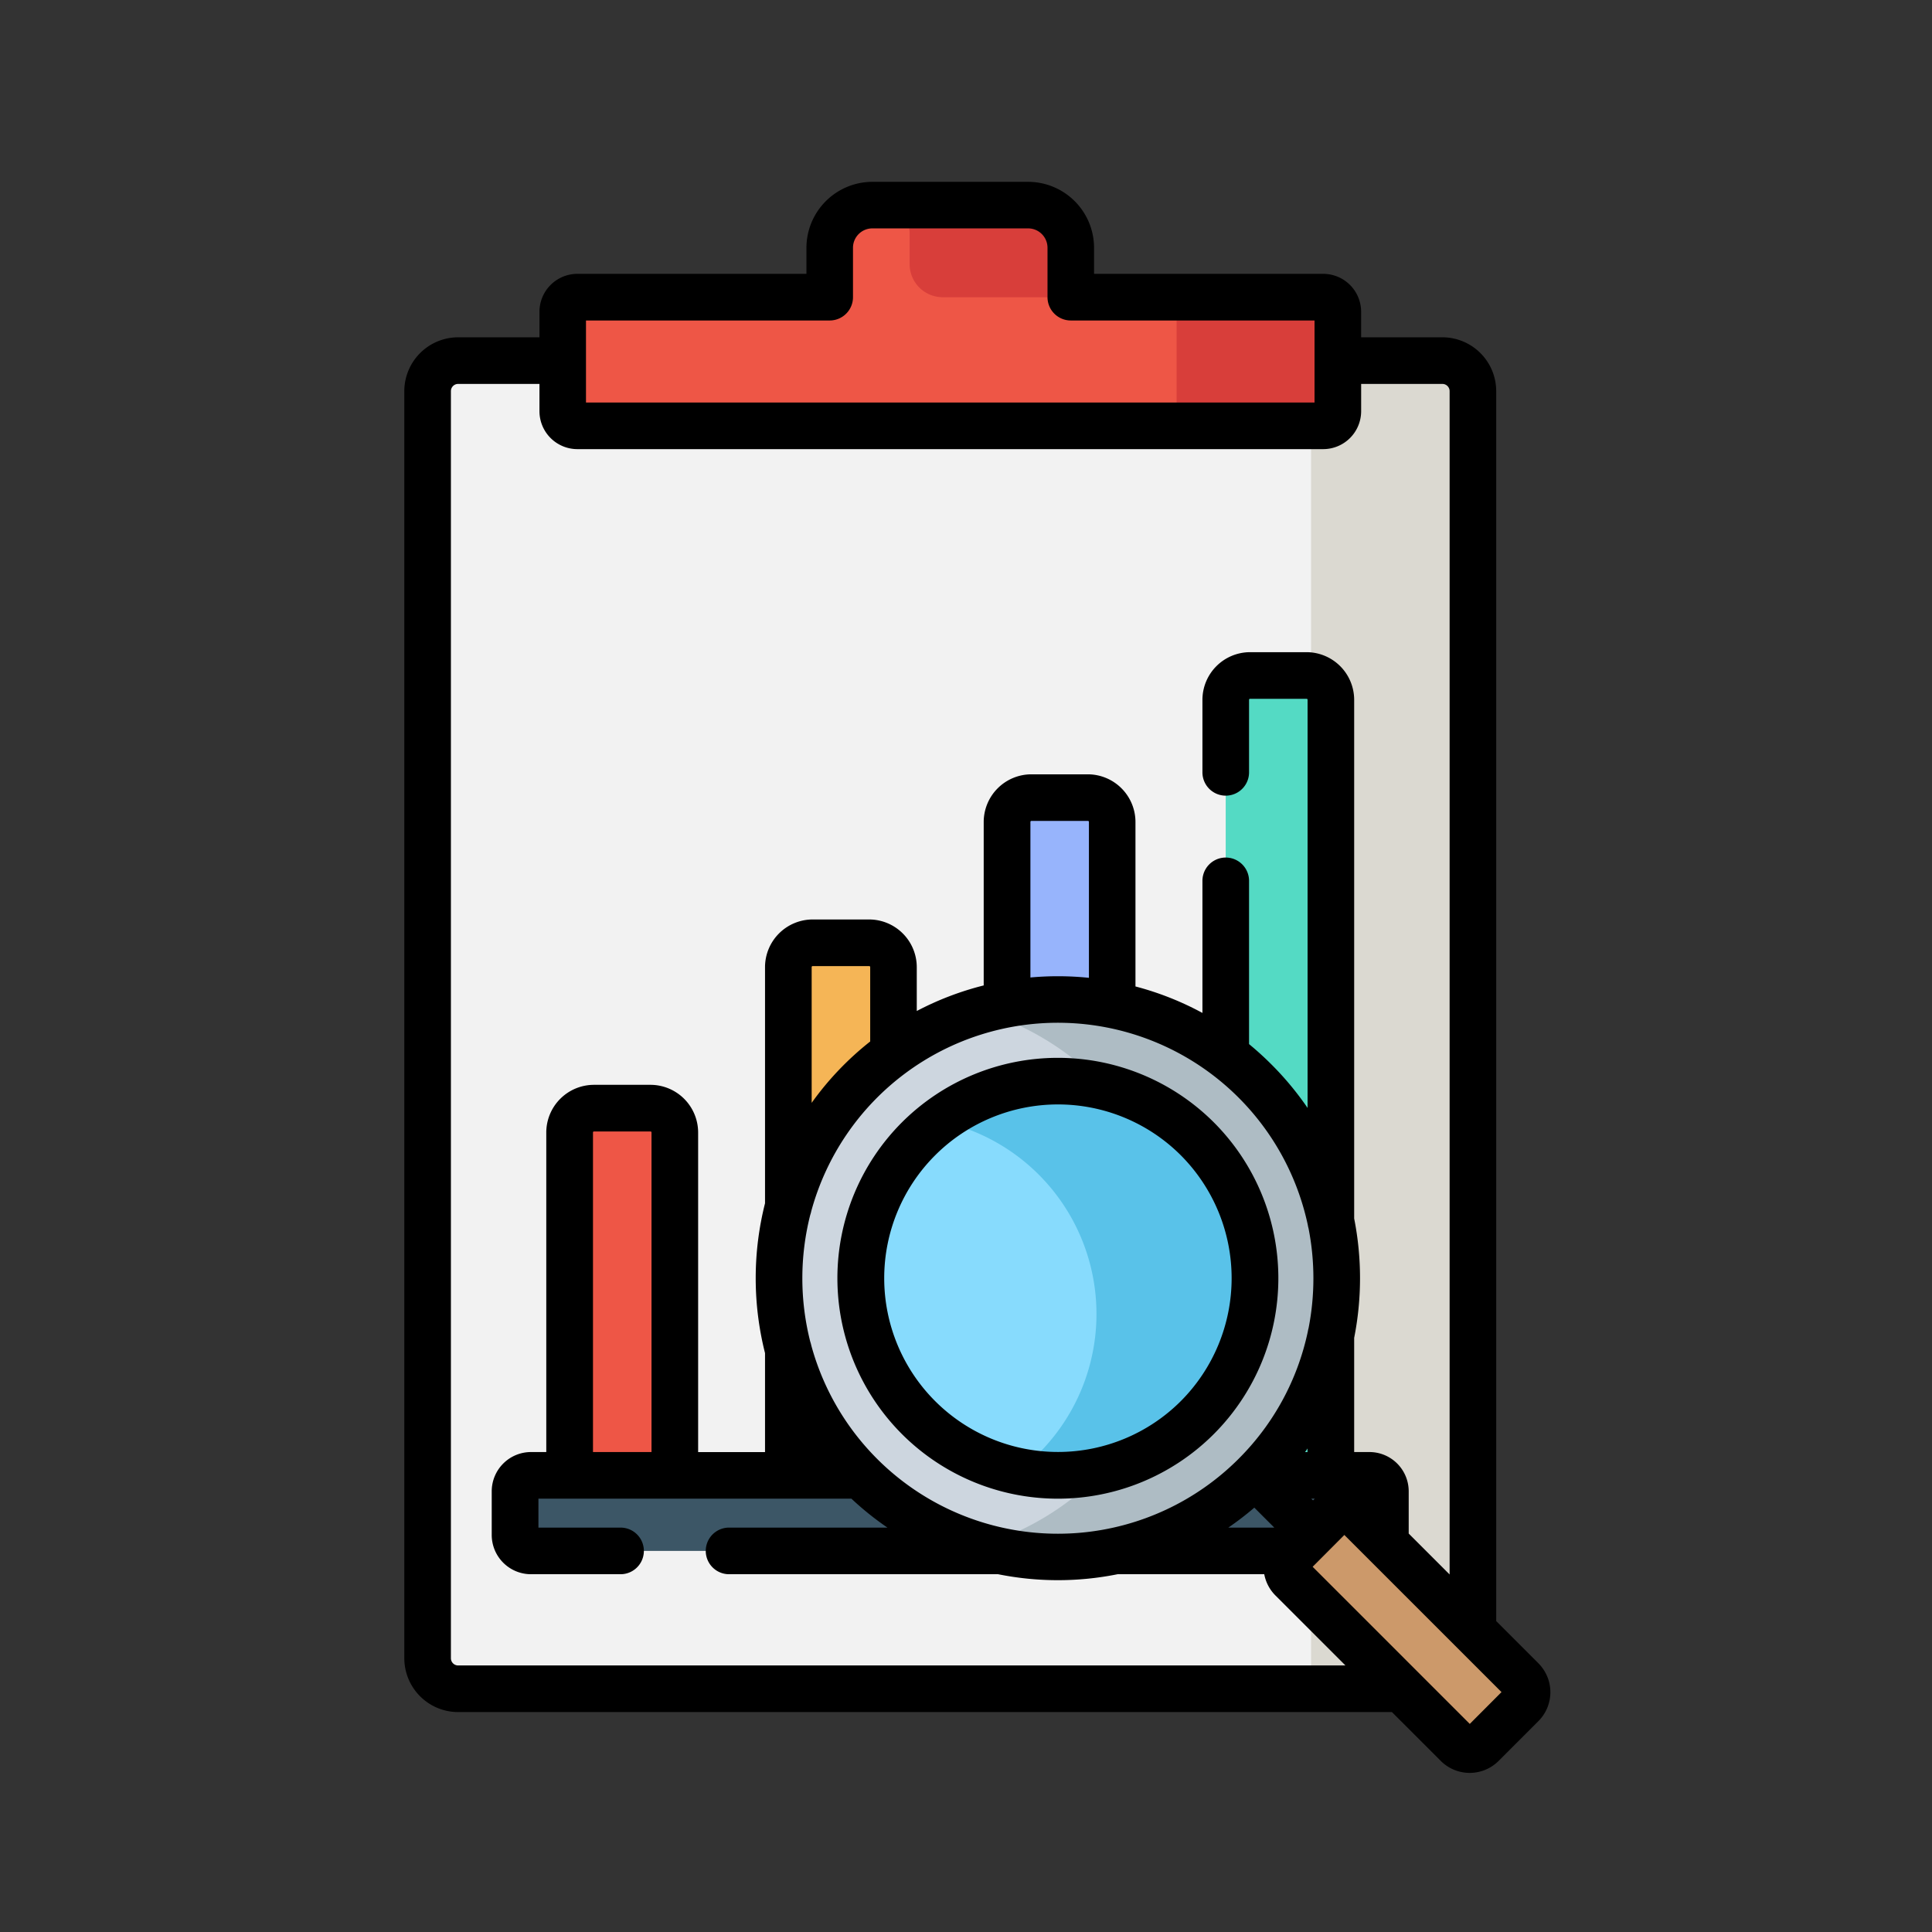 <svg xmlns="http://www.w3.org/2000/svg" xmlns:xlink="http://www.w3.org/1999/xlink" width="85" height="85" viewBox="0 0 85 85">
  <rect x="0" y="0" width="85" height="85" fill="#333333" stroke="none"/>
  <defs>
    <clipPath id="clip-path">
      <rect id="Rectángulo_34175" data-name="Rectángulo 34175" width="70" height="70" transform="translate(195 6111)" fill="#ffd41c"/>
    </clipPath>
  </defs>
  <g id="_12" data-name="12" transform="translate(-180 -6099)">
    <rect id="Rectángulo_34178" data-name="Rectángulo 34178" width="85" height="85" transform="translate(180 6099)" fill="none"/>
    <g id="Enmascarar_grupo_96" data-name="Enmascarar grupo 96" transform="translate(-7 -4)" clip-path="url(#clip-path)">
      <g id="surface1" transform="translate(204.788 6111)">
        <path id="Trazado_115175" data-name="Trazado 115175" d="M.859,7.523V63.269A1.343,1.343,0,0,0,2.2,64.612h43.3a1.343,1.343,0,0,0,1.343-1.343V7.523A1.343,1.343,0,0,0,45.505,6.18H2.2A1.343,1.343,0,0,0,.859,7.523Zm0,0" transform="translate(0.166 1.685)" fill="#f2f2f2"/>
        <path id="Trazado_115176" data-name="Trazado 115176" d="M37.177,6.18H31.4V64.612h5.78a1.344,1.344,0,0,0,1.344-1.343V7.523A1.344,1.344,0,0,0,37.177,6.18Zm0,0" transform="translate(8.494 1.685)" fill="#dbd9d1"/>
        <path id="Trazado_115177" data-name="Trazado 115177" d="M38.989,4.853h-11.1V2.683A1.878,1.878,0,0,0,26.007.806H19.153a1.877,1.877,0,0,0-1.877,1.878v2.17H6.172a.643.643,0,0,0-.643.644V9.872a.643.643,0,0,0,.643.644H38.989a.643.643,0,0,0,.643-.644V5.5A.643.643,0,0,0,38.989,4.853Zm0,0" transform="translate(1.44 0.22)" fill="#ee5646"/>
        <path id="Trazado_115178" data-name="Trazado 115178" d="M17.786,2.04V3.4a1.456,1.456,0,0,0,1.456,1.456h5.637V2.683A1.878,1.878,0,0,0,23,.806h-6.45A1.234,1.234,0,0,1,17.786,2.04Zm0,0" transform="translate(4.446 0.22)" fill="#d83e3a"/>
        <path id="Trazado_115179" data-name="Trazado 115179" d="M33.2,3.986h-6.45V9.648H33.2A.644.644,0,0,0,33.844,9V4.629A.644.644,0,0,0,33.2,3.986Zm0,0" transform="translate(7.227 1.087)" fill="#d83e3a"/>
        <path id="Trazado_115180" data-name="Trazado 115180" d="M9.328,32.021H6.838a1.068,1.068,0,0,0-1.068,1.068V50.133H10.4V33.089A1.068,1.068,0,0,0,9.328,32.021Zm0,0" transform="translate(1.505 8.733)" fill="#ee5646"/>
        <path id="Trazado_115181" data-name="Trazado 115181" d="M16.888,26.3H14.4a1.068,1.068,0,0,0-1.067,1.068v24.32h4.625V27.372A1.068,1.068,0,0,0,16.888,26.3Zm0,0" transform="translate(3.567 7.174)" fill="#f5b556"/>
        <path id="Trazado_115182" data-name="Trazado 115182" d="M24.447,21.286h-2.49a1.068,1.068,0,0,0-1.068,1.068V53.061h4.625V22.354A1.068,1.068,0,0,0,24.447,21.286Zm0,0" transform="translate(5.629 5.805)" fill="#97b4fc"/>
        <path id="Trazado_115183" data-name="Trazado 115183" d="M32.006,17.065h-2.49a1.068,1.068,0,0,0-1.068,1.068V54.212h4.626V18.133A1.069,1.069,0,0,0,32.006,17.065Zm0,0" transform="translate(7.69 4.654)" fill="#54dac4"/>
        <path id="Trazado_115184" data-name="Trazado 115184" d="M41.472,48.039H4.586a.7.7,0,0,1-.7-.7V45.415a.7.7,0,0,1,.7-.7H41.472a.7.7,0,0,1,.7.7v1.923A.7.7,0,0,1,41.472,48.039Zm0,0" transform="translate(0.991 12.195)" fill="#3c5666"/>
        <path id="Trazado_115185" data-name="Trazado 115185" d="M30.788,48.961l7.273,7.273a.771.771,0,0,0,1.091,0l1.755-1.754a.772.772,0,0,0,0-1.091l-7.273-7.273a.772.772,0,0,0-1.091,0L30.788,47.87A.772.772,0,0,0,30.788,48.961Zm0,0" transform="translate(8.267 12.516)" fill="#cc996a"/>
        <path id="Trazado_115186" data-name="Trazado 115186" d="M33.949,31.853a12.267,12.267,0,1,0,0,17.349A12.267,12.267,0,0,0,33.949,31.853Zm0,0" transform="translate(3.479 7.707)" fill="#cdd6df"/>
        <path id="Trazado_115187" data-name="Trazado 115187" d="M32.06,31.853a12.264,12.264,0,0,0-12.123-3.1,12.211,12.211,0,0,1,5.225,3.1c.076.076.148.155.222.233a8.674,8.674,0,0,1,0,16.882c-.074.078-.145.157-.222.233a12.212,12.212,0,0,1-5.225,3.1A12.268,12.268,0,0,0,32.06,31.853Zm0,0" transform="translate(5.369 7.708)" fill="#aebcc4"/>
        <path id="Trazado_115188" data-name="Trazado 115188" d="M30.639,45.891a8.674,8.674,0,1,1,0-12.267A8.674,8.674,0,0,1,30.639,45.891Zm0,0" transform="translate(4.249 8.477)" fill="#87dbfd"/>
        <path id="Trazado_115189" data-name="Trazado 115189" d="M29.9,33.624a8.675,8.675,0,0,0-11.362-.787,8.673,8.673,0,0,1,4.385,14.629,8.748,8.748,0,0,1-.906.787A8.674,8.674,0,0,0,29.9,33.624Zm0,0" transform="translate(4.988 8.478)" fill="#59c2e9"/>
        <path id="Trazado_115190" data-name="Trazado 115190" d="M17.865,33.118a9.7,9.7,0,1,0,13.718,0A9.711,9.711,0,0,0,17.865,33.118ZM30.132,45.385a7.645,7.645,0,1,1,0-10.817A7.658,7.658,0,0,1,30.132,45.385Zm0,0" transform="translate(4.03 8.259)"/>
        <path id="Trazado_115191" data-name="Trazado 115191" d="M49.952,65.179l-1.859-1.858V9.209A2.371,2.371,0,0,0,45.725,6.84H42.15V5.717a1.67,1.67,0,0,0-1.668-1.669H30.4V2.9A2.905,2.905,0,0,0,27.5,0H20.646a2.906,2.906,0,0,0-2.9,2.9V4.048H7.665A1.67,1.67,0,0,0,6,5.717V6.84H2.422A2.372,2.372,0,0,0,.054,9.209V64.955a2.371,2.371,0,0,0,2.369,2.369H43.505l2.151,2.151a1.8,1.8,0,0,0,2.541,0l1.754-1.754a1.8,1.8,0,0,0,0-2.541ZM8.047,6.1H18.769a1.025,1.025,0,0,0,1.025-1.025V2.9a.853.853,0,0,1,.852-.852H27.5a.853.853,0,0,1,.852.852v2.17A1.025,1.025,0,0,0,29.378,6.1H40.1V9.71H8.047ZM2.422,65.273a.318.318,0,0,1-.318-.318V9.209a.318.318,0,0,1,.318-.318H6v1.2A1.67,1.67,0,0,0,7.665,11.76H40.482a1.671,1.671,0,0,0,1.669-1.669v-1.2h3.574a.318.318,0,0,1,.318.318V61.27l-1.8-1.8V57.61a1.728,1.728,0,0,0-1.726-1.726h-.673V50.86a13.511,13.511,0,0,0,0-5.25V22.787a2.1,2.1,0,0,0-2.093-2.094h-2.49a2.1,2.1,0,0,0-2.093,2.094V25.98a1.025,1.025,0,0,0,2.051,0V22.787a.043.043,0,0,1,.042-.043h2.49a.043.043,0,0,1,.043.043V40.744a13.431,13.431,0,0,0-1.585-1.908q-.477-.478-.99-.9V30.754a1.025,1.025,0,0,0-2.051,0v5.811A13.213,13.213,0,0,0,32.222,35.4V28.16a2.1,2.1,0,0,0-2.093-2.093h-2.49a2.1,2.1,0,0,0-2.094,2.093v7.195A13.247,13.247,0,0,0,22.6,36.48V34.546a2.1,2.1,0,0,0-2.093-2.093h-2.49a2.1,2.1,0,0,0-2.093,2.093V44.94a13.444,13.444,0,0,0,0,6.591v4.354H12.981V41.822a2.1,2.1,0,0,0-2.093-2.094H8.4A2.1,2.1,0,0,0,6.3,41.822V55.884H5.63A1.728,1.728,0,0,0,3.9,57.61v1.923A1.728,1.728,0,0,0,5.63,61.259H9.568a1.025,1.025,0,0,0,0-2.051H5.955V57.935H19.724a13.335,13.335,0,0,0,1.585,1.273H14.342a1.025,1.025,0,1,0,0,2.051H26.178a13.314,13.314,0,0,0,5.259,0h6.451a1.786,1.786,0,0,0,.5.943l3.071,3.07Zm34.335-9.088a11.244,11.244,0,0,1-18.8-5,1.078,1.078,0,0,0-.042-.153,11.346,11.346,0,0,1,0-5.587,1.068,1.068,0,0,0,.042-.153,11.244,11.244,0,0,1,21.848.608,1.033,1.033,0,0,0,.031.141,11.408,11.408,0,0,1,0,4.4,1.066,1.066,0,0,0-.031.14A11.162,11.162,0,0,1,36.757,56.184Zm3.034-.458v.158h-.108C39.72,55.832,39.756,55.779,39.792,55.726Zm-1.461,3.482H36.306a13.209,13.209,0,0,0,1.145-.879ZM17.976,40.526v-5.98a.043.043,0,0,1,.043-.042h2.49a.043.043,0,0,1,.042.042v3.275a13.253,13.253,0,0,0-2.575,2.7ZM27.6,35.005V28.16a.042.042,0,0,1,.042-.043h2.49a.042.042,0,0,1,.042.043v6.86A13.388,13.388,0,0,0,27.6,35.005ZM40.11,57.935l-.076.076-.076-.076ZM10.93,41.822V55.884H8.355V41.822a.042.042,0,0,1,.042-.042h2.49A.042.042,0,0,1,10.93,41.822Zm36,26.023-6.913-6.913,1.395-1.4,6.914,6.913Zm0,0" transform="translate(-0.054)"/>
      </g>
    </g>
  </g>
</svg>
